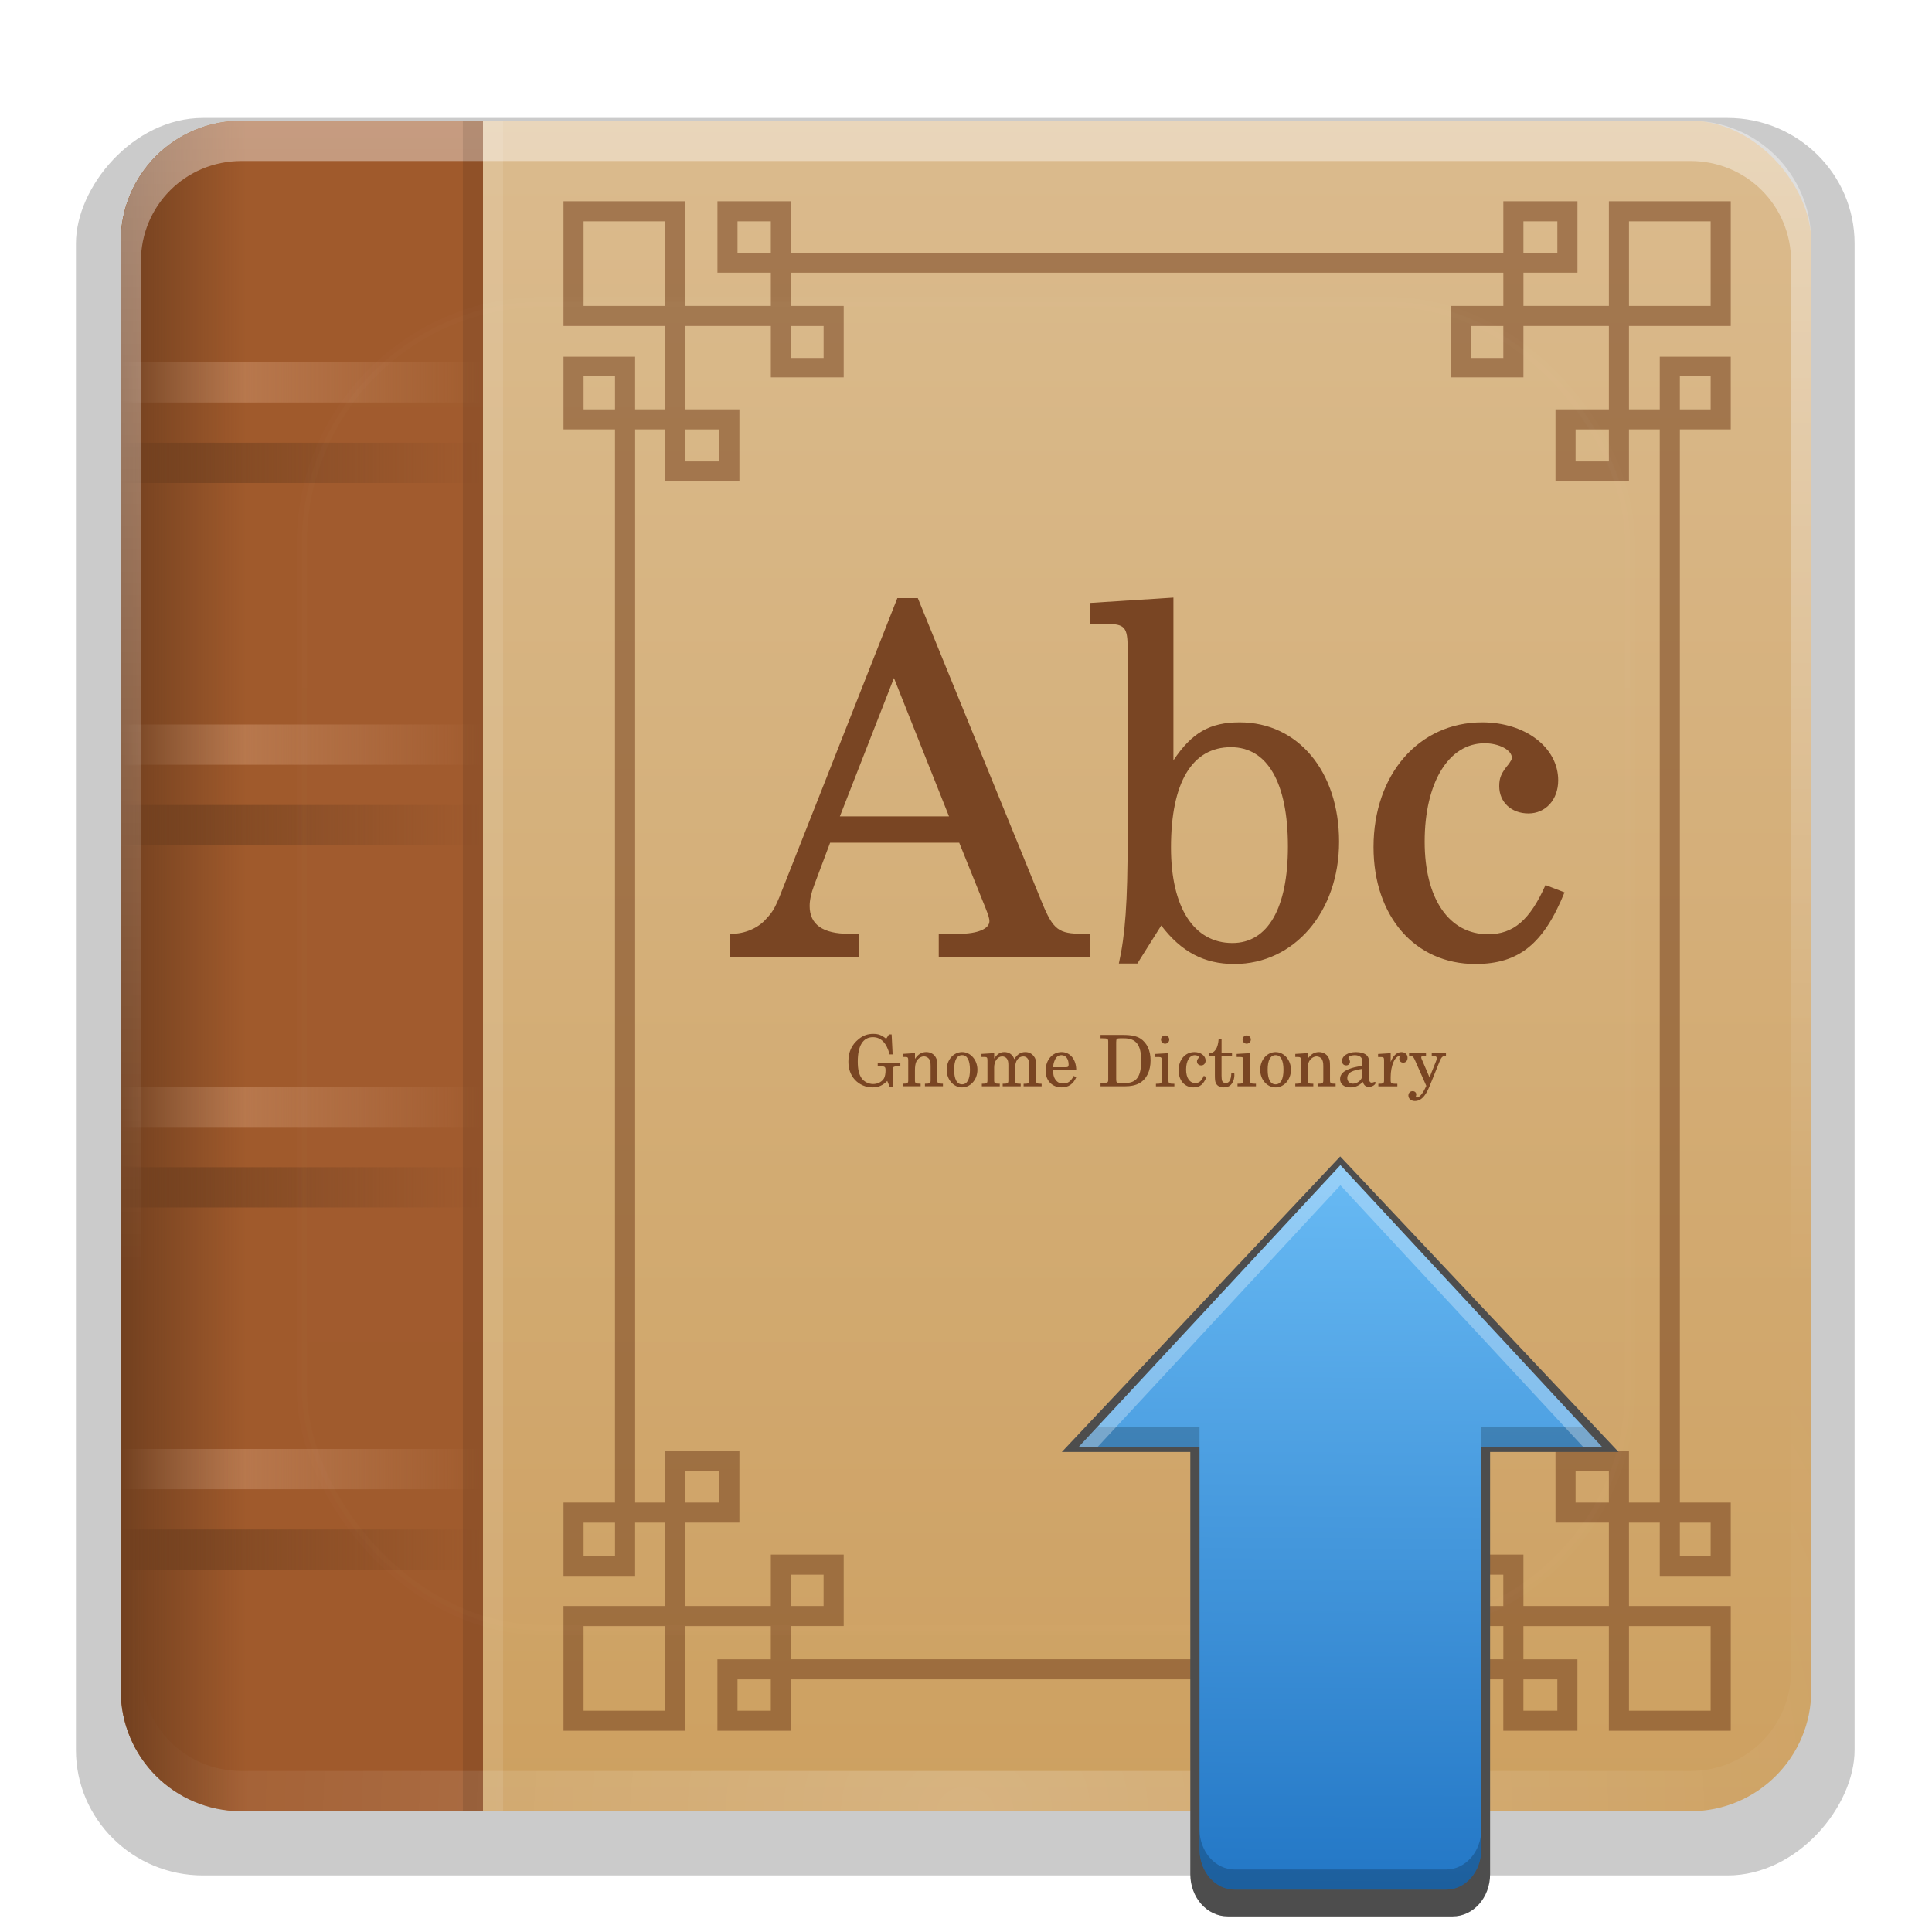 <svg xmlns="http://www.w3.org/2000/svg" xmlns:svg="http://www.w3.org/2000/svg" xmlns:xlink="http://www.w3.org/1999/xlink" id="svg2408" width="96" height="96" display="inline" version="1.0"><defs id="defs2410"><linearGradient id="linearGradient3737"><stop id="stop3739" offset="0" stop-color="#fff" stop-opacity="1"/><stop id="stop3741" offset="1" stop-color="#fff" stop-opacity="0"/></linearGradient><filter id="filter3794" width="1.384" height="1.384" x="-.192" y="-.192" color-interpolation-filters="sRGB"><feGaussianBlur id="feGaussianBlur3796" stdDeviation="5.28"/></filter><linearGradient id="linearGradient3613" x1="48" x2="48" y1="20.221" y2="138.661" gradientUnits="userSpaceOnUse" xlink:href="#linearGradient3737"/><clipPath id="clipPath3613" clipPathUnits="userSpaceOnUse"><rect id="rect3615" width="84" height="84" x="6" y="6" fill="#fff" fill-opacity="1" fill-rule="nonzero" stroke="none" rx="6" ry="6"/></clipPath><linearGradient id="ButtonColor" x1="58.65" x2="58.65" y1="122" y2="5.425" gradientTransform="matrix(1.017,0,0,1.017,-1.103,-1.103)" gradientUnits="userSpaceOnUse"><stop id="stop3189" offset="0" stop-color="#cda060" stop-opacity="1"/><stop id="stop3191" offset="1" stop-color="#dbbb8e" stop-opacity="1"/></linearGradient><linearGradient id="linearGradient3294"><stop id="stop3296" offset="0" stop-color="#72401f" stop-opacity="1"/><stop id="stop3298" offset="1" stop-color="#72401f" stop-opacity="0"/></linearGradient><linearGradient id="linearGradient3238"><stop id="stop3240" offset="0" stop-color="#784421" stop-opacity="1"/><stop id="stop3242" offset="1" stop-color="#784421" stop-opacity="0"/></linearGradient><linearGradient id="linearGradient3250"><stop id="stop3252" offset="0" stop-color="#c4875e" stop-opacity="1"/><stop id="stop3254" offset="1" stop-color="#c4875e" stop-opacity="0"/></linearGradient><linearGradient id="linearGradient2947" x1="48" x2="48" y1="90" y2="5.988" gradientUnits="userSpaceOnUse" xlink:href="#ButtonColor"/><linearGradient id="linearGradient2949" x1="5" x2="21" y1="28" y2="28" gradientTransform="matrix(1.125,0,0,1,0.375,-4)" gradientUnits="userSpaceOnUse" xlink:href="#linearGradient3238"/><linearGradient id="linearGradient2951" x1="5" x2="21" y1="27" y2="27" gradientTransform="matrix(1.125,0,0,1,0.375,-10)" gradientUnits="userSpaceOnUse" xlink:href="#linearGradient3250"/><radialGradient id="radialGradient2953" cx="48" cy="90.172" r="42" fx="48" fy="90.172" gradientTransform="matrix(1.157,0,0,0.996,-7.551,0.197)" gradientUnits="userSpaceOnUse" xlink:href="#linearGradient3737"/><linearGradient id="linearGradient2955" x1="5" x2="21" y1="28" y2="28" gradientTransform="matrix(1.125,0,0,1,0.375,-4)" gradientUnits="userSpaceOnUse" xlink:href="#linearGradient3238"/><linearGradient id="linearGradient2957" x1="5" x2="21" y1="27" y2="27" gradientTransform="matrix(1.125,0,0,1,0.375,-10)" gradientUnits="userSpaceOnUse" xlink:href="#linearGradient3250"/><linearGradient id="linearGradient2959" x1="5" x2="21" y1="28" y2="28" gradientTransform="matrix(1.125,0,0,1,0.375,-4)" gradientUnits="userSpaceOnUse" xlink:href="#linearGradient3238"/><linearGradient id="linearGradient2961" x1="5" x2="21" y1="27" y2="27" gradientTransform="matrix(1.125,0,0,1,0.375,-10)" gradientUnits="userSpaceOnUse" xlink:href="#linearGradient3250"/><linearGradient id="linearGradient2963" x1="5" x2="21" y1="28" y2="28" gradientTransform="matrix(1.125,0,0,1,0.375,-4)" gradientUnits="userSpaceOnUse" xlink:href="#linearGradient3238"/><linearGradient id="linearGradient2965" x1="5" x2="21" y1="27" y2="27" gradientTransform="matrix(1.125,0,0,1,0.375,-10)" gradientUnits="userSpaceOnUse" xlink:href="#linearGradient3250"/><linearGradient id="linearGradient2967" x1="5" x2="11.227" y1="64" y2="64" gradientTransform="translate(1,-15.321)" gradientUnits="userSpaceOnUse" xlink:href="#linearGradient3294"/><linearGradient id="linearGradient2970" x1="36.357" x2="36.357" y1="6" y2="63.893" gradientUnits="userSpaceOnUse" xlink:href="#linearGradient3737"/><filter id="filter4001" color-interpolation-filters="sRGB"><feGaussianBlur id="feGaussianBlur4003" stdDeviation="2.289"/></filter><radialGradient id="radialGradient3619-5" cx="48" cy="90.172" r="42" fx="48" fy="90.172" gradientTransform="matrix(1.157,0,0,0.996,-3.125,-123.754)" gradientUnits="userSpaceOnUse" xlink:href="#linearGradient3737-0"/><linearGradient id="linearGradient3737-0"><stop id="stop3739-0" offset="0" stop-color="#fff" stop-opacity="1"/><stop id="stop3741-7" offset="1" stop-color="#fff" stop-opacity="0"/></linearGradient><linearGradient id="linearGradient3188-0" x1="36.357" x2="36.357" y1="6" y2="63.893" gradientTransform="translate(4.426,-123.951)" gradientUnits="userSpaceOnUse" xlink:href="#linearGradient3737-0"/><filter id="filter5438" width="1.2" height="1.145" x="-.1" y="-.072"><feGaussianBlur id="feGaussianBlur5440" stdDeviation="1.085"/></filter><linearGradient id="linearGradient3700"><stop id="stop3702" offset="0" stop-color="#2276c5" stop-opacity="1"/><stop id="stop3704" offset="1" stop-color="#68baf4" stop-opacity="1"/></linearGradient><linearGradient id="linearGradient6235" x1="71.104" x2="71.284" y1="13.642" y2="49.821" gradientTransform="matrix(1,0,0,-1,55.604,108.896)" gradientUnits="userSpaceOnUse" xlink:href="#linearGradient3700"/></defs><g id="layer3" display="inline"><rect id="rect2979" width="92.063" height="91.063" x="1.969" y="-94.531" fill="#000" fill-opacity="1" fill-rule="nonzero" stroke="none" display="inline" filter="url(#filter4001)" opacity=".45" rx="6.576" ry="6.504" transform="matrix(0.96,0,0,-0.959,1.883,2.535)"/></g><g id="layer1" display="inline"><g id="g2923"><rect id="rect2419" width="84" height="84" x="6" y="6" fill="url(#linearGradient2947)" fill-opacity="1" fill-rule="nonzero" stroke="none" rx="6" ry="6"/><path id="rect3170" fill="#a05a2c" fill-opacity="1" fill-rule="nonzero" stroke="none" d="M 12,6 C 8.676,6 6,8.676 6,12 l 0,72 c 0,3.324 2.676,6 6,6 L 24,90 24,6 12,6 z" display="inline"/><g id="g3903" transform="translate(0,2)"><rect id="rect3236" width="18" height="2" x="6" y="20" fill="url(#linearGradient2949)" fill-opacity="1" fill-rule="nonzero" stroke="none"/><rect id="rect3246" width="18" height="2" x="6" y="16" fill="url(#linearGradient2951)" fill-opacity="1" fill-rule="nonzero" stroke="none"/></g><path id="path3615" fill="url(#radialGradient2953)" fill-opacity="1" fill-rule="nonzero" stroke="none" d="M 12,90 C 8.676,90 6,87.324 6,84 L 6,82 6,14 6,12 c 0,-0.335 0.041,-0.651 0.094,-0.969 0.049,-0.296 0.097,-0.597 0.188,-0.875 C 6.291,10.126 6.302,10.093 6.312,10.062 6.411,9.775 6.547,9.515 6.688,9.25 6.832,8.976 7.003,8.714 7.188,8.469 7.372,8.223 7.561,7.995 7.781,7.781 8.221,7.353 8.724,6.967 9.281,6.688 9.56,6.548 9.855,6.441 10.156,6.344 9.9,6.444 9.67,6.58 9.438,6.719 c -0.007,0.004 -0.024,-0.004 -0.031,0 -0.032,0.019 -0.062,0.043 -0.094,0.062 -0.12,0.077 -0.231,0.164 -0.344,0.25 -0.106,0.081 -0.213,0.161 -0.312,0.25 C 8.478,7.443 8.309,7.627 8.156,7.812 8.049,7.943 7.938,8.078 7.844,8.219 7.819,8.257 7.805,8.305 7.781,8.344 7.716,8.447 7.651,8.548 7.594,8.656 7.493,8.851 7.388,9.072 7.312,9.281 7.305,9.303 7.289,9.322 7.281,9.344 7.249,9.436 7.245,9.531 7.219,9.625 7.188,9.732 7.148,9.828 7.125,9.938 7.052,10.279 7,10.636 7,11 l 0,2 0,68 0,2 c 0,2.782 2.218,5 5,5 l 2,0 68,0 2,0 c 2.782,0 5,-2.218 5,-5 l 0,-2 0,-68 0,-2 C 89,10.636 88.948,10.279 88.875,9.938 88.831,9.731 88.787,9.54 88.719,9.344 88.711,9.322 88.695,9.303 88.688,9.281 88.625,9.108 88.549,8.914 88.469,8.75 88.427,8.667 88.39,8.58 88.344,8.5 88.289,8.403 88.217,8.312 88.156,8.219 88.062,8.078 87.951,7.943 87.844,7.812 87.701,7.638 87.541,7.466 87.375,7.312 87.364,7.302 87.355,7.291 87.344,7.281 87.205,7.156 87.059,7.047 86.906,6.938 86.804,6.864 86.702,6.784 86.594,6.719 c -0.007,-0.004 -0.024,0.004 -0.031,0 -0.232,-0.139 -0.463,-0.275 -0.719,-0.375 0.302,0.097 0.596,0.204 0.875,0.344 0.557,0.279 1.06,0.666 1.5,1.094 0.22,0.214 0.409,0.442 0.594,0.688 0.184,0.246 0.355,0.508 0.5,0.781 0.14,0.265 0.276,0.525 0.375,0.812 0.01,0.031 0.021,0.063 0.031,0.094 0.09,0.278 0.139,0.579 0.188,0.875 C 89.959,11.349 90,11.665 90,12 l 0,2 0,68 0,2 c 0,3.324 -2.676,6 -6,6 l -72,0 z" opacity=".2"/><g id="g3907" transform="translate(0,20)"><rect id="rect3909" width="18" height="2" x="6" y="20" fill="url(#linearGradient2955)" fill-opacity="1" fill-rule="nonzero" stroke="none"/><rect id="rect3911" width="18" height="2" x="6" y="16" fill="url(#linearGradient2957)" fill-opacity="1" fill-rule="nonzero" stroke="none"/></g><g id="g3917" transform="translate(0,56)"><rect id="rect3919" width="18" height="2" x="6" y="20" fill="url(#linearGradient2959)" fill-opacity="1" fill-rule="nonzero" stroke="none"/><rect id="rect3921" width="18" height="2" x="6" y="16" fill="url(#linearGradient2961)" fill-opacity="1" fill-rule="nonzero" stroke="none"/></g><g id="g3927" transform="translate(0,38)"><rect id="rect3929" width="18" height="2" x="6" y="20" fill="url(#linearGradient2963)" fill-opacity="1" fill-rule="nonzero" stroke="none"/><rect id="rect3931" width="18" height="2" x="6" y="16" fill="url(#linearGradient2965)" fill-opacity="1" fill-rule="nonzero" stroke="none"/></g><path id="path3292" fill="url(#linearGradient2967)" fill-opacity="1" fill-rule="nonzero" stroke="none" d="M 12,6 C 8.676,6 6,8.676 6,12 l 0,72 c 0,3.324 2.676,6 6,6 l 9.125,0 0,-84 L 12,6 z" display="inline"/><path id="rect3728" fill="url(#linearGradient2970)" fill-opacity="1" fill-rule="nonzero" stroke="none" d="M 12,6 C 8.676,6 6,8.676 6,12 l 0,2 0,68 0,2 c 0,0.335 0.041,0.651 0.094,0.969 0.049,0.296 0.097,0.597 0.188,0.875 0.01,0.03 0.021,0.064 0.031,0.094 0.099,0.288 0.235,0.547 0.375,0.812 0.145,0.274 0.316,0.536 0.5,0.781 0.184,0.246 0.374,0.473 0.594,0.688 0.44,0.428 0.943,0.815 1.5,1.094 0.279,0.14 0.573,0.247 0.875,0.344 -0.256,-0.1 -0.487,-0.236 -0.719,-0.375 -0.007,-0.004 -0.024,0.004 -0.031,0 -0.032,-0.019 -0.062,-0.043 -0.094,-0.062 -0.12,-0.077 -0.231,-0.164 -0.344,-0.25 -0.106,-0.081 -0.213,-0.161 -0.312,-0.25 C 8.478,88.557 8.309,88.373 8.156,88.188 8.049,88.057 7.938,87.922 7.844,87.781 7.819,87.743 7.805,87.695 7.781,87.656 7.716,87.553 7.651,87.452 7.594,87.344 7.493,87.149 7.388,86.928 7.312,86.719 7.305,86.697 7.289,86.678 7.281,86.656 7.249,86.564 7.245,86.469 7.219,86.375 7.188,86.268 7.148,86.172 7.125,86.062 7.052,85.721 7,85.364 7,85 L 7,83 7,15 7,13 C 7,10.218 9.218,8 12,8 l 2,0 68,0 2,0 c 2.782,0 5,2.218 5,5 l 0,2 0,68 0,2 c 0,0.364 -0.052,0.721 -0.125,1.062 -0.044,0.207 -0.088,0.398 -0.156,0.594 -0.008,0.022 -0.023,0.041 -0.031,0.062 -0.063,0.174 -0.138,0.367 -0.219,0.531 -0.042,0.083 -0.079,0.17 -0.125,0.25 -0.055,0.097 -0.127,0.188 -0.188,0.281 -0.094,0.141 -0.205,0.276 -0.312,0.406 -0.143,0.174 -0.303,0.347 -0.469,0.5 -0.011,0.01 -0.02,0.021 -0.031,0.031 -0.138,0.126 -0.285,0.234 -0.438,0.344 -0.103,0.073 -0.204,0.153 -0.312,0.219 -0.007,0.004 -0.024,-0.004 -0.031,0 -0.232,0.139 -0.463,0.275 -0.719,0.375 0.302,-0.097 0.596,-0.204 0.875,-0.344 0.557,-0.279 1.06,-0.666 1.5,-1.094 0.22,-0.214 0.409,-0.442 0.594,-0.688 0.184,-0.246 0.355,-0.508 0.5,-0.781 0.14,-0.265 0.276,-0.525 0.375,-0.812 0.01,-0.031 0.021,-0.063 0.031,-0.094 0.09,-0.278 0.139,-0.579 0.188,-0.875 C 89.959,84.651 90,84.335 90,84 l 0,-2 0,-68 0,-2 C 90,8.676 87.324,6 84,6 L 12,6 z" opacity=".4"/><rect id="rect3941" width="1" height="84" x="24" y="6" fill="#fff" fill-opacity="1" stroke="none" opacity=".1"/><rect id="rect3943" width="1" height="84" x="23" y="6" fill="#000" fill-opacity="1" stroke="none" opacity=".1"/><path id="path3189" fill="#784421" fill-opacity="1" fill-rule="evenodd" stroke="none" d="m 28,10 0,0.498 0,5.202 0,0.498 0.499,0 4.558,0 0,4.143 -1.498,0 0,-2.118 0,-0.498 -0.499,0 -2.56,0 -0.499,0 0,0.498 0,2.616 0,0.498 0.499,0 2.06,0 0,53.325 -2.06,0 -0.499,0 0,0.498 0,2.648 0,0.498 0.499,0 2.56,0 0.499,0 0,-0.498 0,-2.149 1.498,0 0,4.143 -4.558,0 -0.499,0 L 28,80.3 28,85.502 28,86 l 0.499,0 5.057,0 0.499,0 0,-0.498 0,-4.703 4.246,0 0,1.651 -2.154,0 -0.499,0 0,0.498 0,2.554 0,0.498 0.499,0 2.653,0 0.499,0 0,-0.498 0,-2.056 35.399,0 0,2.056 0,0.498 0.499,0 2.685,0 0.499,0 0,-0.498 0,-2.554 0,-0.498 -0.499,0 -2.185,0 0,-1.651 4.246,0 0,4.703 0,0.498 0.499,0 5.057,0 L 86,86 86,85.502 86,80.3 l 0,-0.498 -0.499,0 -4.558,0 0,-4.143 1.53,0 0,2.149 0,0.498 0.499,0 2.529,0 0.499,0 0,-0.498 0,-2.648 0,-0.498 -0.499,0 -2.029,0 0,-53.325 2.029,0 0.499,0 0,-0.498 0,-2.616 0,-0.498 -0.499,0 -2.529,0 -0.499,0 0,0.498 0,2.118 -1.53,0 0,-4.143 4.558,0 0.499,0 L 86,15.7 86,10.498 86,10 l -0.499,0 -5.057,0 -0.499,0 0,0.498 0,4.703 -4.246,0 0,-1.651 2.185,0 0.499,0 0,-0.467 0,-2.585 0,-0.498 -0.499,0 -2.685,0 -0.499,0 0,0.498 0,2.087 -35.399,0 0,-2.087 0,-0.498 -0.499,0 -2.653,0 -0.499,0 0,0.498 0,2.585 0,0.467 0.499,0 2.154,0 0,1.651 -4.246,0 0,-4.703 0,-0.498 -0.499,0 L 28.499,10 28,10 z m 0.999,0.997 4.058,0 0,4.205 -4.058,0 0,-4.205 z m 7.648,0 1.655,0 0,1.589 -1.655,0 0,-1.589 z m 39.051,0 1.686,0 0,1.589 -1.686,0 0,-1.589 z m 5.245,0 4.058,0 0,4.205 -4.058,0 0,-4.205 z m -41.642,2.554 35.399,0 0,1.651 -2.092,0 -0.499,0 0,0.498 0,2.585 0,0.467 0.499,0 2.591,0 0.499,0 0,-0.467 0,-2.087 4.246,0 0,4.143 -2.154,0 -0.499,0 0,0.498 0,2.585 0,0.467 0.499,0 2.653,0 0.499,0 0,-0.467 0,-2.087 1.53,0 0,53.325 -1.53,0 0,-2.056 0,-0.498 -0.499,0 -2.653,0 -0.499,0 0,0.498 0,2.554 0,0.498 0.499,0 2.154,0 0,4.143 -4.246,0 0,-2.056 0,-0.498 -0.499,0 -2.591,0 -0.499,0 0,0.498 0,2.554 0,0.498 0.499,0 2.092,0 0,1.651 -35.399,0 0,-1.651 2.123,0 0.499,0 0,-0.498 0,-2.554 0,-0.498 -0.499,0 -2.622,0 -0.499,0 0,0.498 0,2.056 -4.246,0 0,-4.143 2.185,0 0.499,0 0,-0.498 0,-2.554 0,-0.498 -0.499,0 -2.685,0 -0.499,0 0,0.498 0,2.056 -1.498,0 0,-53.325 1.498,0 0,2.087 0,0.467 0.499,0 2.685,0 0.499,0 0,-0.467 0,-2.585 0,-0.498 -0.499,0 -2.185,0 0,-4.143 4.246,0 0,2.087 0,0.467 0.499,0 2.622,0 0.499,0 0,-0.467 0,-2.585 0,-0.498 -0.499,0 -2.123,0 0,-1.651 z m 0,2.648 1.623,0 0,1.589 -1.623,0 0,-1.589 z m 33.806,0 1.592,0 0,1.589 -1.592,0 0,-1.589 z m -44.108,2.492 1.561,0 0,1.651 -1.561,0 0,-1.651 z m 54.472,0 1.53,0 0,1.651 -1.53,0 0,-1.651 z m -49.415,2.648 1.686,0 0,1.589 -1.686,0 0,-1.589 z m 44.233,0 1.655,0 0,1.589 -1.655,0 0,-1.589 z m -44.233,51.767 1.686,0 0,1.557 -1.686,0 0,-1.557 z m 44.233,0 1.655,0 0,1.557 -1.655,0 0,-1.557 z m -49.29,2.554 1.561,0 0,1.651 -1.561,0 0,-1.651 z m 54.472,0 1.53,0 0,1.651 -1.53,0 0,-1.651 z m -44.171,2.585 1.623,0 0,1.557 -1.623,0 0,-1.557 z m 33.806,0 1.592,0 0,1.557 -1.592,0 0,-1.557 z m -44.108,2.554 4.058,0 0,4.205 -4.058,0 0,-4.205 z m 51.944,0 4.058,0 0,4.205 -4.058,0 0,-4.205 z m -44.296,2.648 1.655,0 0,1.557 -1.655,0 0,-1.557 z m 39.051,0 1.686,0 0,1.557 -1.686,0 0,-1.557 z" display="inline" opacity=".559"/><path id="text3202" fill="#784421" fill-opacity="1" stroke="none" d="m 45.606,29.721 -1.017,0 -5.568,14.114 c -0.484,1.259 -0.581,1.428 -0.944,1.816 -0.387,0.46 -1.065,0.75 -1.719,0.75 l -0.097,0 0,1.138 6.415,0 0,-1.138 -0.484,0 c -1.307,0 -1.961,-0.46 -1.961,-1.38 0,-0.291 0.073,-0.629 0.218,-1.017 l 0.799,-2.13 6.415,0 1.307,3.244 c 0.145,0.363 0.194,0.533 0.194,0.654 0,0.387 -0.605,0.629 -1.501,0.629 l -1.017,0 0,1.138 7.505,0 0,-1.138 -0.339,0 c -1.21,0 -1.477,-0.194 -2.034,-1.549 L 45.606,29.721 m -1.186,3.97 2.736,6.875 -5.423,0 2.687,-6.875 m 13.888,-3.995 -4.164,0.266 0,1.041 0.847,0 c 0.896,0 1.041,0.169 1.041,1.21 l 0,9.417 c 0,3.244 -0.121,4.818 -0.436,6.246 l 0.92,0 1.186,-1.888 c 0.993,1.307 2.13,1.913 3.631,1.913 2.978,0 5.205,-2.59 5.205,-6.077 0,-3.486 -2.034,-5.931 -4.939,-5.931 -1.477,0 -2.373,0.508 -3.292,1.888 l 0,-8.086 m 2.857,7.432 c 1.816,0 2.832,1.767 2.832,4.939 0,3.05 -0.993,4.793 -2.76,4.793 -1.913,0 -3.05,-1.767 -3.05,-4.745 0,-3.22 1.041,-4.987 2.978,-4.987 m 15.631,6.851 c -0.775,1.743 -1.598,2.445 -2.857,2.445 -1.937,0 -3.147,-1.767 -3.147,-4.6 0,-2.929 1.186,-4.89 2.978,-4.89 0.726,0 1.356,0.339 1.356,0.726 0,0.073 -0.048,0.145 -0.145,0.291 -0.387,0.46 -0.484,0.702 -0.484,1.114 0,0.799 0.605,1.356 1.453,1.356 0.847,0 1.477,-0.678 1.477,-1.646 0,-1.622 -1.622,-2.881 -3.777,-2.881 -3.147,0 -5.399,2.59 -5.399,6.198 0,3.438 2.058,5.81 5.06,5.81 2.155,0 3.389,-0.993 4.43,-3.559 l -0.944,-0.363" display="inline" font-family="Century Schoolbook L" font-size="36" font-stretch="normal" font-style="normal" font-variant="normal" font-weight="normal" text-anchor="start" writing-mode="lr-tb" style="text-align:start;line-height:100%;-inkscape-font-specification:Century Schoolbook L"/><path id="text3210" fill="#784421" fill-opacity="1" stroke="none" d="m 44.307,51.4 -0.134,0 -0.138,0.216 c -0.23,-0.184 -0.386,-0.244 -0.644,-0.244 -0.279,0 -0.499,0.078 -0.722,0.258 -0.35,0.283 -0.513,0.64 -0.513,1.118 0,0.361 0.106,0.661 0.311,0.891 0.219,0.248 0.545,0.393 0.884,0.393 0.297,0 0.506,-0.092 0.736,-0.322 l 0.131,0.318 0.149,0 0,-0.778 c 0,-0.191 0,-0.195 0.021,-0.219 0.032,-0.035 0.106,-0.05 0.297,-0.05 l 0.053,0 0,-0.166 -1.125,0 0,0.166 0.067,0 c 0.297,0 0.322,0.018 0.322,0.212 0,0.152 -0.028,0.294 -0.071,0.378 -0.088,0.173 -0.315,0.294 -0.545,0.294 -0.226,0 -0.456,-0.117 -0.577,-0.294 -0.131,-0.195 -0.187,-0.446 -0.187,-0.824 0,-0.789 0.262,-1.21 0.753,-1.21 0.403,0 0.683,0.29 0.828,0.856 l 0.152,0 -0.05,-0.994 m 1.158,0.93 -0.612,0.039 0,0.152 0.127,0 c 0.131,0 0.152,0.025 0.152,0.177 l 0,0.845 0,0.141 c 0,0.141 -0.039,0.166 -0.265,0.166 l -0.014,0 0,0.127 0.895,0 0,-0.127 -0.014,0 c -0.23,0 -0.269,-0.025 -0.269,-0.166 l 0,-0.141 0,-0.368 c 0,-0.173 0.025,-0.332 0.064,-0.414 0.074,-0.159 0.233,-0.269 0.386,-0.269 0.092,0 0.198,0.053 0.251,0.124 0.053,0.074 0.078,0.184 0.078,0.354 l 0,0.573 0,0.141 c 0,0.141 -0.039,0.166 -0.269,0.166 l -0.014,0 0,0.127 0.895,0 0,-0.127 -0.014,0 c -0.226,0 -0.265,-0.025 -0.265,-0.166 l 0,-0.141 0,-0.555 c 0,-0.255 -0.011,-0.318 -0.074,-0.439 -0.088,-0.17 -0.269,-0.272 -0.477,-0.272 -0.226,0 -0.403,0.106 -0.559,0.34 l 0,-0.286 m 2.346,-0.053 c -0.432,0 -0.771,0.386 -0.771,0.881 0,0.485 0.34,0.874 0.764,0.874 0.424,0 0.764,-0.389 0.764,-0.877 0,-0.485 -0.34,-0.877 -0.757,-0.877 m 0,0.152 c 0.248,0 0.386,0.258 0.386,0.725 0,0.47 -0.138,0.725 -0.393,0.725 -0.255,0 -0.393,-0.255 -0.393,-0.722 0,-0.481 0.134,-0.729 0.4,-0.729 m 1.588,-0.099 -0.63,0.039 0,0.152 0.145,0 c 0.131,0 0.152,0.025 0.152,0.177 l 0,0.845 0,0.138 c 0,0.145 -0.039,0.17 -0.265,0.17 l -0.014,0 0,0.127 0.891,0 0,-0.127 -0.014,0 c -0.226,0 -0.265,-0.025 -0.265,-0.17 l 0,-0.138 0,-0.502 c 0,-0.315 0.173,-0.548 0.403,-0.548 0.092,0 0.191,0.05 0.233,0.117 0.05,0.067 0.071,0.17 0.071,0.315 l 0,0.619 0,0.141 c 0,0.141 -0.039,0.166 -0.269,0.166 l -0.014,0 0,0.127 0.895,0 0,-0.127 -0.014,0 c -0.226,0 -0.265,-0.025 -0.265,-0.166 l 0,-0.141 0,-0.47 c 0,-0.354 0.159,-0.58 0.407,-0.58 0.117,0 0.212,0.067 0.258,0.177 0.032,0.078 0.042,0.156 0.042,0.294 l 0,0.58 0,0.141 c 0,0.141 -0.039,0.166 -0.269,0.166 l -0.014,0 0,0.127 0.895,0 0,-0.127 -0.014,0 c -0.226,0 -0.265,-0.025 -0.265,-0.17 l 0,-0.138 0,-0.651 c 0,-0.219 -0.021,-0.294 -0.113,-0.414 -0.103,-0.131 -0.248,-0.202 -0.417,-0.202 -0.23,0 -0.4,0.11 -0.552,0.354 -0.06,-0.212 -0.251,-0.354 -0.488,-0.354 -0.212,0 -0.371,0.103 -0.509,0.325 l 0,-0.272 m 4.077,0.852 c 0.004,-0.531 -0.297,-0.905 -0.729,-0.905 -0.453,0 -0.792,0.393 -0.792,0.923 0,0.495 0.322,0.831 0.799,0.831 0.336,0 0.577,-0.166 0.722,-0.502 l -0.124,-0.067 c -0.145,0.272 -0.294,0.378 -0.531,0.378 -0.18,0 -0.311,-0.078 -0.403,-0.233 -0.064,-0.106 -0.092,-0.23 -0.088,-0.424 l 1.146,0 m -1.142,-0.152 c 0,-0.11 0.014,-0.187 0.05,-0.286 0.074,-0.212 0.187,-0.315 0.357,-0.315 0.216,0 0.357,0.187 0.357,0.47 0,0.103 -0.032,0.131 -0.145,0.131 l -0.619,0 m 2.732,0.513 0,0.103 c 0,0.149 -0.032,0.166 -0.315,0.166 l -0.067,0 0,0.166 1.188,0 c 0.315,0 0.555,-0.05 0.743,-0.156 0.357,-0.202 0.555,-0.605 0.555,-1.135 0,-0.485 -0.177,-0.87 -0.502,-1.082 -0.195,-0.124 -0.456,-0.18 -0.859,-0.18 l -1.125,0 0,0.166 0.067,0 c 0.283,0 0.315,0.018 0.315,0.166 l 0,0.103 0,1.684 m 0.598,0.269 c -0.177,0 -0.202,-0.021 -0.202,-0.195 l 0,-1.829 c 0,-0.173 0.025,-0.198 0.202,-0.198 l 0.184,0 c 0.605,0 0.856,0.329 0.856,1.111 0,0.792 -0.23,1.111 -0.799,1.111 l -0.241,0 m 2.396,-1.482 -0.665,0.039 0,0.152 0.18,0 c 0.131,0 0.152,0.025 0.152,0.177 l 0,0.845 0,0.141 c 0,0.141 -0.039,0.166 -0.265,0.166 l -0.025,0 0,0.127 0.916,0 0,-0.127 -0.025,0 c -0.23,0 -0.269,-0.025 -0.269,-0.166 l 0,-0.141 0,-1.213 m -0.166,-0.881 c -0.113,0 -0.205,0.092 -0.205,0.205 0,0.11 0.092,0.205 0.202,0.205 0.117,0 0.209,-0.092 0.209,-0.205 0,-0.113 -0.092,-0.205 -0.205,-0.205 m 1.919,2.009 c -0.113,0.255 -0.233,0.357 -0.417,0.357 -0.283,0 -0.46,-0.258 -0.46,-0.672 0,-0.428 0.173,-0.714 0.435,-0.714 0.106,0 0.198,0.05 0.198,0.106 0,0.011 -0.007,0.021 -0.021,0.042 -0.057,0.067 -0.071,0.103 -0.071,0.163 0,0.117 0.088,0.198 0.212,0.198 0.124,0 0.216,-0.099 0.216,-0.241 0,-0.237 -0.237,-0.421 -0.552,-0.421 -0.46,0 -0.789,0.378 -0.789,0.905 0,0.502 0.301,0.849 0.739,0.849 0.315,0 0.495,-0.145 0.647,-0.52 l -0.138,-0.053 m 0.886,-1.128 0,-0.7 -0.145,0 c -0.035,0.46 -0.191,0.693 -0.477,0.714 l 0,0.138 0.29,0 0,0.902 c 0,0.248 0.007,0.336 0.042,0.417 0.057,0.149 0.198,0.23 0.403,0.23 0.138,0 0.258,-0.042 0.34,-0.12 0.117,-0.113 0.184,-0.301 0.184,-0.495 0,-0.021 0,-0.046 -0.004,-0.081 l -0.149,0 c -0.011,0.318 -0.103,0.481 -0.276,0.481 -0.081,0 -0.152,-0.042 -0.177,-0.103 -0.021,-0.05 -0.032,-0.138 -0.032,-0.265 l 0,-0.966 0.52,0 0,-0.152 -0.52,0 m 1.417,0 -0.665,0.039 0,0.152 0.18,0 c 0.131,0 0.152,0.025 0.152,0.177 l 0,0.845 0,0.141 c 0,0.141 -0.039,0.166 -0.265,0.166 l -0.025,0 0,0.127 0.916,0 0,-0.127 -0.025,0 c -0.23,0 -0.269,-0.025 -0.269,-0.166 l 0,-0.141 0,-1.213 m -0.166,-0.881 c -0.113,0 -0.205,0.092 -0.205,0.205 0,0.11 0.092,0.205 0.202,0.205 0.117,0 0.209,-0.092 0.209,-0.205 0,-0.113 -0.092,-0.205 -0.205,-0.205 m 1.441,0.828 c -0.432,0 -0.771,0.386 -0.771,0.881 0,0.485 0.34,0.874 0.764,0.874 0.424,0 0.764,-0.389 0.764,-0.877 0,-0.485 -0.34,-0.877 -0.757,-0.877 m 0,0.152 c 0.248,0 0.386,0.258 0.386,0.725 0,0.47 -0.138,0.725 -0.393,0.725 -0.255,0 -0.393,-0.255 -0.393,-0.722 0,-0.481 0.134,-0.729 0.4,-0.729 m 1.585,-0.099 -0.612,0.039 0,0.152 0.127,0 c 0.131,0 0.152,0.025 0.152,0.177 l 0,0.845 0,0.141 c 0,0.141 -0.039,0.166 -0.265,0.166 l -0.014,0 0,0.127 0.895,0 0,-0.127 -0.014,0 c -0.23,0 -0.269,-0.025 -0.269,-0.166 l 0,-0.141 0,-0.368 c 0,-0.173 0.025,-0.332 0.064,-0.414 0.074,-0.159 0.233,-0.269 0.386,-0.269 0.092,0 0.198,0.053 0.251,0.124 0.053,0.074 0.078,0.184 0.078,0.354 l 0,0.573 0,0.141 c 0,0.141 -0.039,0.166 -0.269,0.166 l -0.014,0 0,0.127 0.895,0 0,-0.127 -0.014,0 c -0.226,0 -0.265,-0.025 -0.265,-0.166 l 0,-0.141 0,-0.555 c 0,-0.255 -0.011,-0.318 -0.074,-0.439 -0.088,-0.17 -0.269,-0.272 -0.477,-0.272 -0.226,0 -0.403,0.106 -0.559,0.34 l 0,-0.286 m 3.054,0.509 c 0,-0.223 -0.039,-0.336 -0.141,-0.421 -0.117,-0.092 -0.29,-0.141 -0.516,-0.141 -0.396,0 -0.69,0.187 -0.69,0.442 0,0.134 0.081,0.219 0.205,0.219 0.11,0 0.191,-0.074 0.191,-0.18 0,-0.046 -0.018,-0.096 -0.053,-0.145 -0.021,-0.025 -0.025,-0.035 -0.025,-0.046 0,-0.074 0.145,-0.138 0.315,-0.138 0.11,0 0.233,0.035 0.29,0.088 0.067,0.057 0.092,0.141 0.092,0.301 l 0,0.138 c -0.371,0.064 -0.485,0.092 -0.658,0.159 -0.304,0.113 -0.453,0.279 -0.453,0.502 0,0.251 0.202,0.414 0.513,0.414 0.244,0 0.463,-0.099 0.615,-0.279 0.057,0.18 0.145,0.251 0.311,0.251 0.159,0 0.325,-0.103 0.325,-0.205 0,-0.025 -0.018,-0.042 -0.035,-0.042 -0.014,0 -0.028,0.004 -0.053,0.014 -0.057,0.021 -0.071,0.025 -0.099,0.025 -0.099,0 -0.134,-0.067 -0.134,-0.244 l 0,-0.711 m -0.332,0.432 c 0,0.212 -0.011,0.262 -0.071,0.354 -0.088,0.131 -0.251,0.219 -0.403,0.219 -0.159,0 -0.279,-0.117 -0.279,-0.276 0,-0.149 0.074,-0.255 0.23,-0.329 0.11,-0.05 0.248,-0.085 0.523,-0.131 l 0,0.163 m 1.403,-0.941 -0.626,0.039 0,0.152 0.145,0 c 0.131,0 0.152,0.025 0.152,0.177 l 0,0.845 0,0.141 c 0,0.141 -0.039,0.166 -0.269,0.166 l -0.014,0 0,0.127 0.944,0 0,-0.127 -0.067,0 c -0.226,0 -0.265,-0.025 -0.265,-0.166 l 0,-0.141 0,-0.035 c 0,-0.265 0.05,-0.534 0.138,-0.736 0.085,-0.198 0.205,-0.308 0.354,-0.325 -0.05,0.057 -0.064,0.092 -0.064,0.159 0,0.113 0.081,0.195 0.195,0.195 0.127,0 0.216,-0.096 0.216,-0.241 0,-0.17 -0.12,-0.283 -0.308,-0.283 -0.223,0 -0.417,0.18 -0.531,0.492 l 0,-0.439 m 1.929,1.199 -0.389,-0.909 c -0.014,-0.032 -0.021,-0.057 -0.021,-0.074 0,-0.064 0.042,-0.088 0.163,-0.088 l 0.074,0 0,-0.127 -0.842,0 0,0.127 0.039,0 c 0.113,0 0.177,0.05 0.241,0.191 l 0.577,1.305 -0.06,0.124 c -0.127,0.269 -0.294,0.456 -0.407,0.456 -0.032,0 -0.057,-0.014 -0.057,-0.035 0,-0.007 0.004,-0.018 0.007,-0.032 0.011,-0.032 0.018,-0.064 0.018,-0.092 0,-0.092 -0.078,-0.159 -0.18,-0.159 -0.124,0 -0.212,0.092 -0.212,0.219 0,0.156 0.138,0.272 0.322,0.272 0.187,0 0.347,-0.092 0.488,-0.283 0.11,-0.149 0.18,-0.29 0.336,-0.683 l 0.403,-0.997 c 0.088,-0.216 0.163,-0.286 0.297,-0.286 l 0.021,0 0,-0.127 -0.707,0 0,0.127 0.057,0 c 0.134,0 0.191,0.039 0.191,0.131 0,0.035 -0.011,0.081 -0.035,0.141 l -0.322,0.799" display="inline" font-family="Century Schoolbook L" font-size="6" font-stretch="normal" font-style="normal" font-variant="normal" font-weight="normal" text-anchor="start" writing-mode="lr-tb" style="text-align:start;line-height:100%;-inkscape-font-specification:Century Schoolbook L"/></g></g><g id="layer5" display="inline"><rect id="rect3171" width="66" height="66" x="15" y="15" fill="url(#linearGradient3613)" fill-opacity="1" fill-rule="nonzero" stroke="#fff" stroke-dasharray="none" stroke-dashoffset="0" stroke-linecap="round" stroke-linejoin="miter" stroke-miterlimit="4" stroke-opacity="1" stroke-width=".5" clip-path="url(#clipPath3613)" filter="url(#filter3794)" opacity=".1" rx="12" ry="12"/><path id="rect3728-1" fill="url(#linearGradient3188-0)" fill-opacity="1" fill-rule="nonzero" stroke="none" d="m 16.426,-117.951 c -3.324,0 -6,2.676 -6,6 l 0,2 0,68 0,2 c 0,0.335 0.041,0.651 0.094,0.969 0.049,0.296 0.097,0.597 0.188,0.875 0.01,0.03 0.021,0.064 0.031,0.094 0.099,0.288 0.235,0.547 0.375,0.812 0.145,0.274 0.316,0.536 0.5,0.781 0.184,0.246 0.374,0.473 0.594,0.688 0.44,0.428 0.943,0.815 1.5,1.094 0.279,0.14 0.573,0.247 0.875,0.344 -0.256,-0.1 -0.487,-0.236 -0.719,-0.375 -0.007,-0.004 -0.024,0.004 -0.031,0 -0.032,-0.019 -0.062,-0.043 -0.094,-0.062 -0.12,-0.077 -0.231,-0.164 -0.344,-0.25 -0.106,-0.081 -0.213,-0.161 -0.312,-0.25 -0.178,-0.161 -0.347,-0.345 -0.5,-0.531 -0.108,-0.13 -0.218,-0.265 -0.312,-0.406 -0.025,-0.038 -0.038,-0.086 -0.062,-0.125 -0.065,-0.103 -0.13,-0.205 -0.188,-0.312 -0.101,-0.195 -0.206,-0.416 -0.281,-0.625 -0.008,-0.022 -0.024,-0.041 -0.031,-0.062 -0.032,-0.092 -0.036,-0.187 -0.062,-0.281 -0.03,-0.107 -0.07,-0.203 -0.094,-0.312 -0.073,-0.342 -0.125,-0.698 -0.125,-1.062 l 0,-2 0,-68 0,-2 c 0,-2.782 2.218,-5 5,-5 l 2,0 68,0 2,0 c 2.782,0 5,2.218 5,5 l 0,2 0,68 0,2 c 0,0.364 -0.052,0.721 -0.125,1.062 -0.044,0.207 -0.088,0.398 -0.156,0.594 -0.008,0.022 -0.023,0.041 -0.031,0.062 -0.063,0.174 -0.138,0.367 -0.219,0.531 -0.042,0.083 -0.079,0.17 -0.125,0.25 -0.055,0.097 -0.127,0.188 -0.188,0.281 -0.094,0.141 -0.205,0.276 -0.312,0.406 -0.143,0.174 -0.303,0.347 -0.469,0.5 -0.011,0.01 -0.02,0.021 -0.031,0.031 -0.138,0.126 -0.285,0.234 -0.438,0.344 -0.103,0.073 -0.204,0.153 -0.312,0.219 -0.007,0.004 -0.024,-0.004 -0.031,0 -0.232,0.139 -0.463,0.275 -0.719,0.375 0.302,-0.097 0.596,-0.204 0.875,-0.344 0.557,-0.279 1.06,-0.666 1.5,-1.094 0.22,-0.214 0.409,-0.442 0.594,-0.688 0.184,-0.246 0.355,-0.508 0.5,-0.781 0.14,-0.265 0.276,-0.525 0.375,-0.812 0.01,-0.031 0.021,-0.063 0.031,-0.094 0.09,-0.278 0.139,-0.579 0.188,-0.875 0.052,-0.318 0.094,-0.634 0.094,-0.969 l 0,-2 0,-68 0,-2 c 0,-3.324 -2.676,-6 -6,-6 l -72,0 z" display="inline" opacity=".01"/><path id="path3615-6" fill="url(#radialGradient3619-5)" fill-opacity="1" fill-rule="nonzero" stroke="none" d="m 16.426,-33.951 c -3.324,0 -6,-2.676 -6,-6 l 0,-2 0,-68 0,-2 c 0,-0.335 0.041,-0.651 0.094,-0.969 0.049,-0.296 0.097,-0.597 0.188,-0.875 0.01,-0.03 0.021,-0.064 0.031,-0.094 0.099,-0.288 0.235,-0.547 0.375,-0.812 0.145,-0.274 0.316,-0.536 0.5,-0.781 0.184,-0.246 0.374,-0.473 0.594,-0.688 0.44,-0.428 0.943,-0.815 1.5,-1.094 0.279,-0.14 0.573,-0.247 0.875,-0.344 -0.256,0.1 -0.487,0.236 -0.719,0.375 -0.007,0.004 -0.024,-0.004 -0.031,0 -0.032,0.019 -0.062,0.043 -0.094,0.062 -0.12,0.077 -0.231,0.164 -0.344,0.25 -0.106,0.081 -0.213,0.161 -0.312,0.25 -0.178,0.161 -0.347,0.345 -0.5,0.531 -0.108,0.13 -0.218,0.265 -0.312,0.406 -0.025,0.038 -0.038,0.086 -0.062,0.125 -0.065,0.103 -0.13,0.205 -0.188,0.312 -0.101,0.195 -0.206,0.416 -0.281,0.625 -0.008,0.022 -0.024,0.041 -0.031,0.062 -0.032,0.092 -0.036,0.187 -0.062,0.281 -0.03,0.107 -0.07,0.203 -0.094,0.312 -0.073,0.342 -0.125,0.698 -0.125,1.062 l 0,2 0,68 0,2 c 0,2.782 2.218,5 5,5 l 2,0 68,0 2,0 c 2.782,0 5,-2.218 5,-5 l 0,-2 0,-68 0,-2 c 0,-0.364 -0.052,-0.721 -0.125,-1.062 -0.044,-0.207 -0.088,-0.398 -0.156,-0.594 -0.008,-0.022 -0.023,-0.041 -0.031,-0.062 -0.063,-0.174 -0.138,-0.367 -0.219,-0.531 -0.042,-0.083 -0.079,-0.17 -0.125,-0.25 -0.055,-0.097 -0.127,-0.188 -0.188,-0.281 -0.094,-0.141 -0.205,-0.276 -0.312,-0.406 -0.143,-0.174 -0.303,-0.347 -0.469,-0.5 -0.011,-0.01 -0.02,-0.021 -0.031,-0.031 -0.138,-0.126 -0.285,-0.234 -0.438,-0.344 -0.103,-0.073 -0.204,-0.153 -0.312,-0.219 -0.007,-0.004 -0.024,0.004 -0.031,0 -0.232,-0.139 -0.463,-0.275 -0.719,-0.375 0.302,0.097 0.596,0.204 0.875,0.344 0.557,0.279 1.06,0.666 1.5,1.094 0.22,0.214 0.409,0.442 0.594,0.688 0.184,0.246 0.355,0.508 0.5,0.781 0.14,0.265 0.276,0.525 0.375,0.812 0.01,0.031 0.021,0.063 0.031,0.094 0.09,0.278 0.139,0.579 0.188,0.875 0.052,0.318 0.094,0.634 0.094,0.969 l 0,2 0,68 0,2 c 0,3.324 -2.676,6 -6,6 l -72,0 z" display="inline" opacity=".15"/><g id="g6229" transform="translate(-60,-1)"><path id="path5452" fill="#4d4d4d" fill-opacity="1" fill-rule="nonzero" stroke="none" stroke-width="1" d="m 111.75,93 c -0.97,0 -1.75,0.892 -1.75,2 L 110,115 l -6,0 13,14 13,-14 -6,0 0,-20 c 0,-1.108 -0.78,-2 -1.75,-2 l -10.5,0 z" color="#000" display="inline" enable-background="accumulate" filter="url(#filter5438)" overflow="visible" transform="matrix(1.064,0,0,-1.049,2.106,193.783)" visibility="visible" style="marker:none"/><path d="m 121.354,94.896 c -0.97,0 -1.75,-0.892 -1.75,-2 l 0,-20 -6,0 13,-14 13,14 -6,0 0,20 c 0,1.108 -0.78,2 -1.75,2 l -10.5,0 z" style="marker:none" id="path5454" fill="url(#linearGradient6235)" fill-opacity="1" fill-rule="nonzero" stroke="none" stroke-width="1" color="#000" display="inline" enable-background="accumulate" overflow="visible" visibility="visible"/><path id="path5456" fill="#000" fill-opacity="1" fill-rule="nonzero" stroke="none" stroke-width="1" d="m 121.354,94.896 c -0.97,0 -1.75,-0.892 -1.75,-2 l 0,-1 c 0,1.108 0.78,2 1.75,2 l 10.5,0 c 0.97,0 1.75,-0.892 1.75,-2 l 0,1 c 0,1.108 -0.78,2 -1.75,2 l -10.5,0 z m -7.75,-22 0.938,-1 5.062,0 0,1 -6,0 z m 20,0 0,-1 5.062,0 0.938,1 -6,0 z" color="#000" display="inline" enable-background="accumulate" opacity=".2" overflow="visible" visibility="visible" style="marker:none"/><path id="path5458" fill="#fff" fill-opacity="1" fill-rule="nonzero" stroke="none" stroke-width="1" d="m 113.604,72.896 13,-14 13,14 -0.938,0 -12.062,-13 -12.062,13 -0.938,0 z" color="#000" display="inline" enable-background="accumulate" opacity=".3" overflow="visible" visibility="visible" style="marker:none"/></g></g></svg>